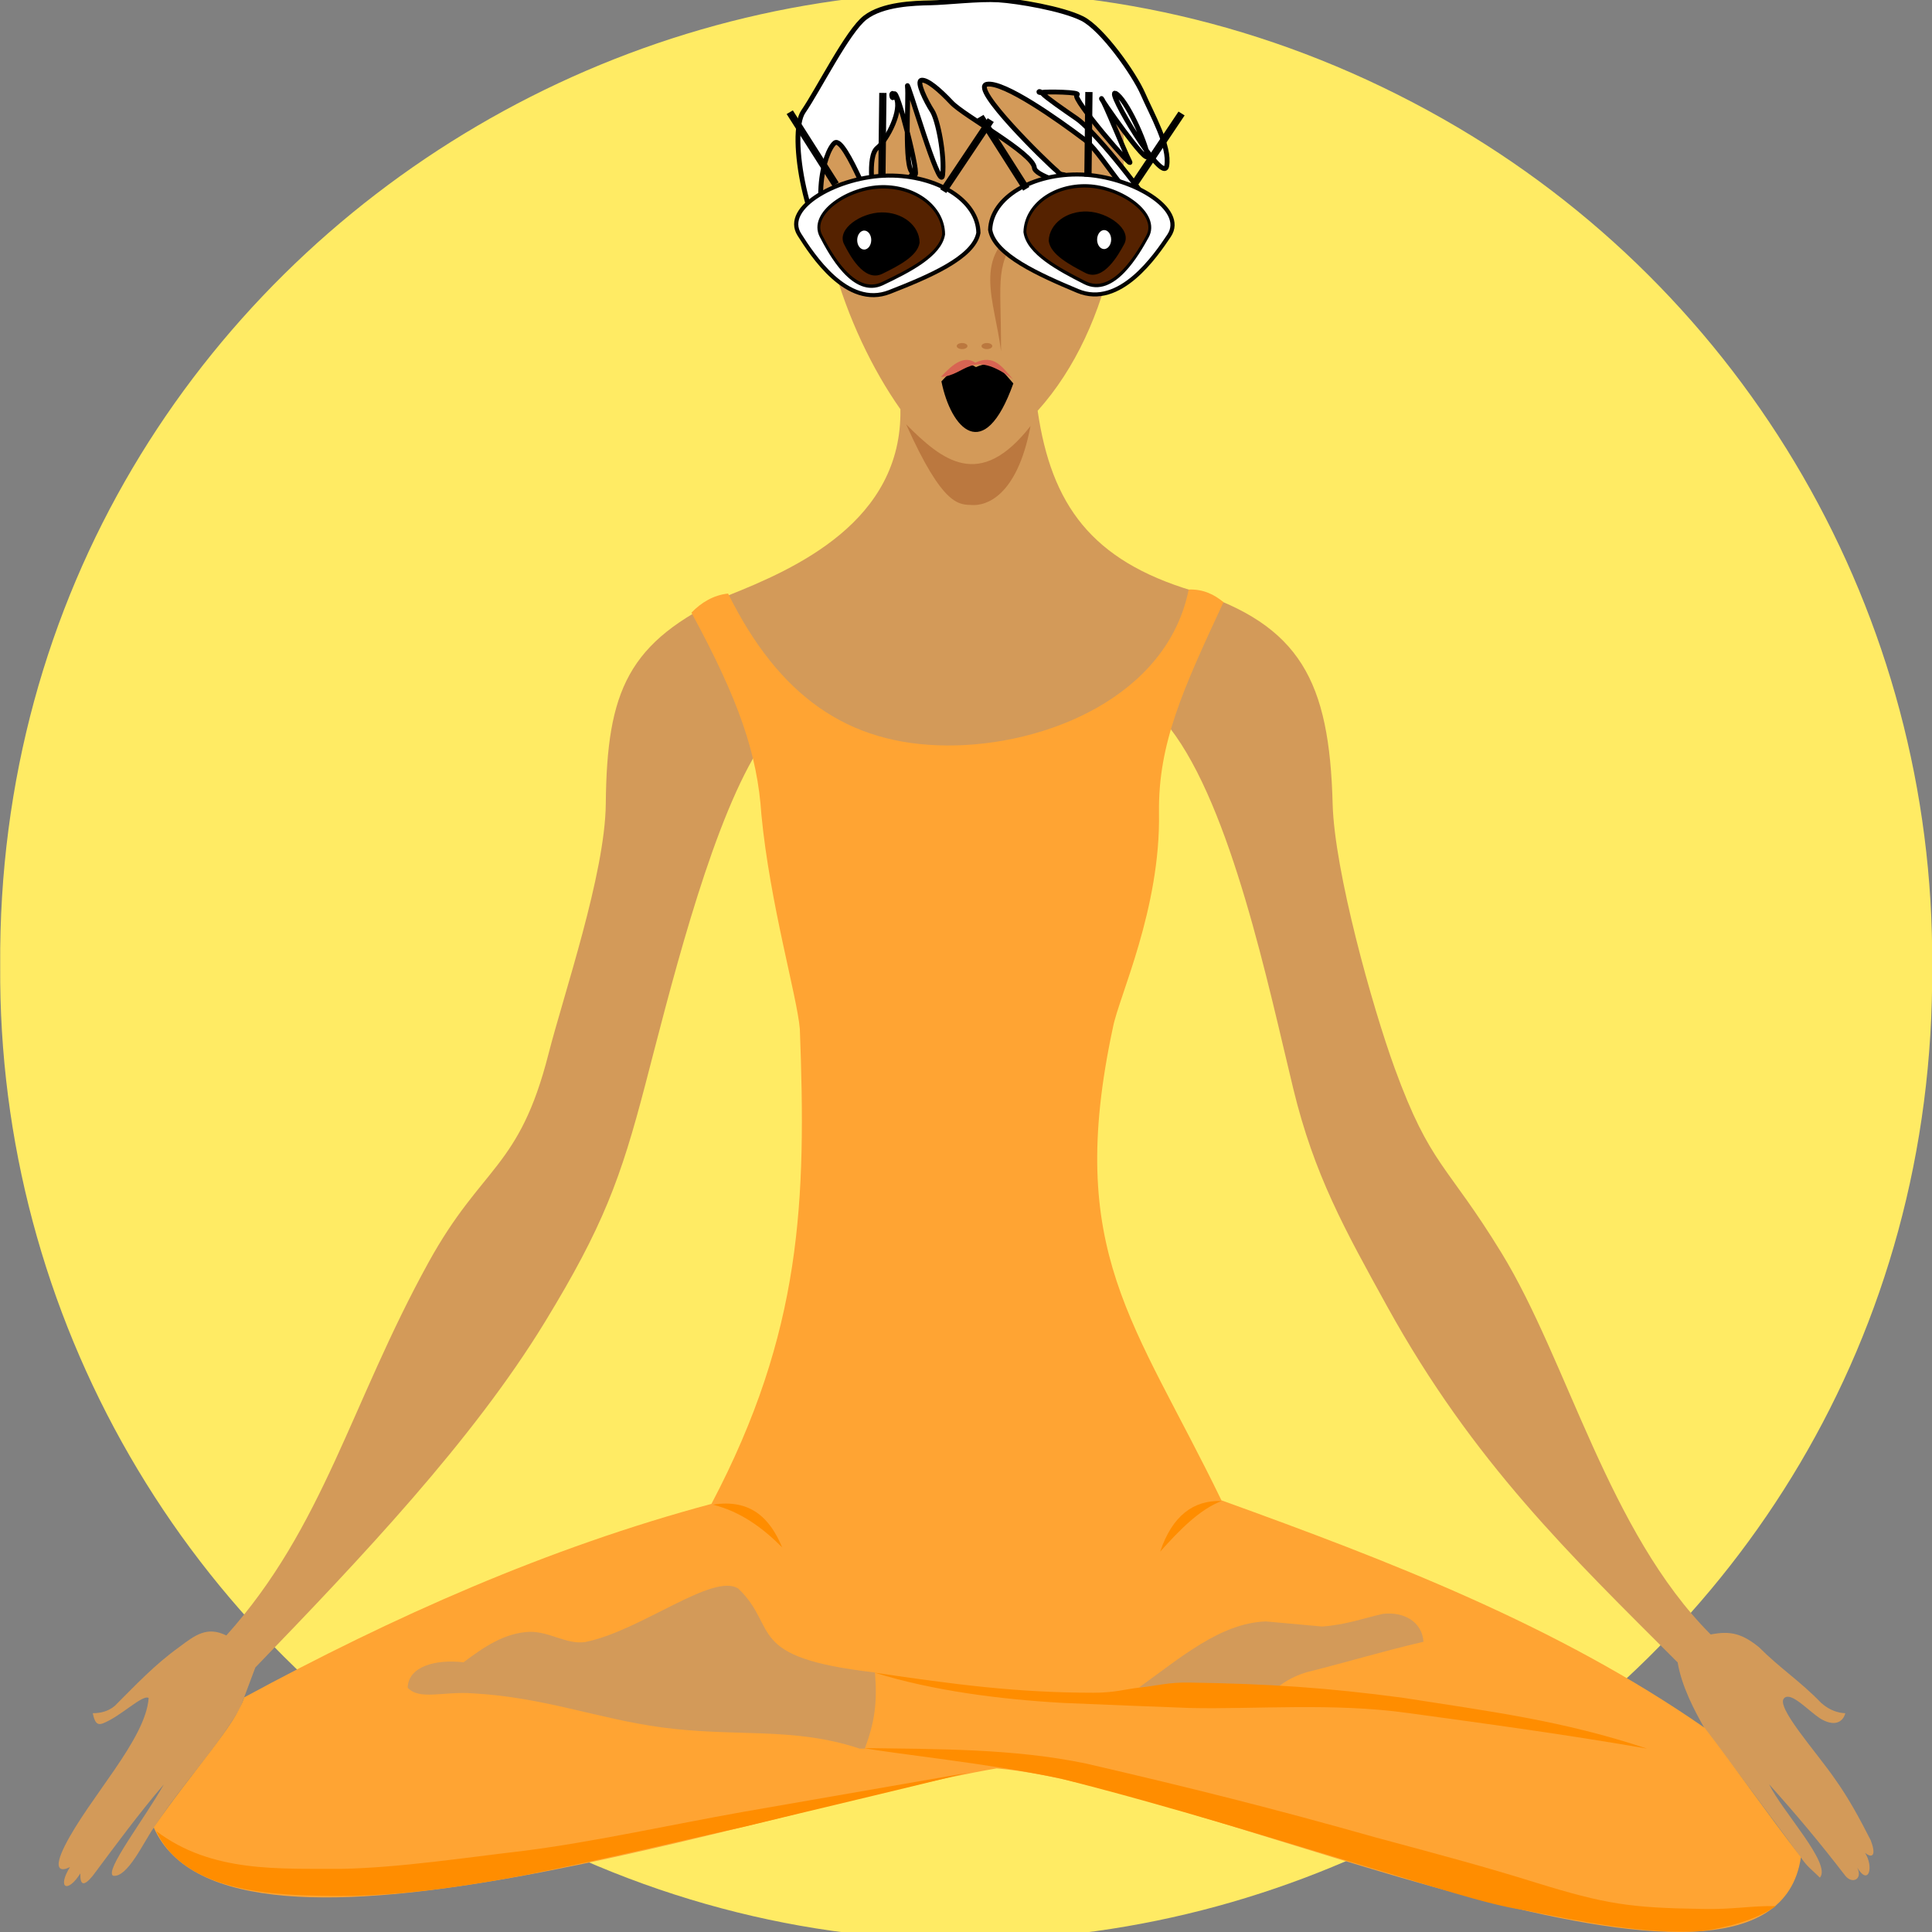 <?xml version="1.0" encoding="utf-8"?>
<svg id="svg2" viewBox="0 0 80 80" xmlns="http://www.w3.org/2000/svg">
  <rect x="0" y="0" width="80" height="80" fill="#808080" stroke="none"/>
  <g id="g3022" transform="matrix(1, 0, 0, 1, 0, -38.856)">
    <g id="g3961" transform="matrix(1, 0, 0, 1, 2.427, -0)">
      <path id="path5500" style="fill:#ffeb64" d="M 77.58 78.852 C 77.799 109.643 44.603 129.124 17.828 113.919 C 5.224 106.761 -2.522 93.346 -2.419 78.852 C -2.638 48.061 30.557 28.579 57.333 43.784 C 69.937 50.942 77.683 64.358 77.58 78.852 Z"/>
      <path id="path198" style="fill:#d39a59" d="m38.096 39.059c-2.792 0.043-5.674 1.262-6.352 3.597-1.06 4.525 0.816 9.886 3.113 13.146 0.08 4.647-4.353 6.607-7.152 7.719-4.142 1.912-5.003 3.933-5.048 8.624-0.028 2.897-1.745 7.893-2.372 10.353-1.216 4.768-2.745 4.603-4.962 8.621-3.236 5.865-4.331 10.946-8.378 15.458-0.804-0.397-1.302-0.007-1.956 0.484-1.013 0.728-1.782 1.551-2.66 2.429-0.26 0.223-0.589 0.308-0.915 0.306 0.079 0.376 0.173 0.513 0.421 0.421 0.752-0.295 1.635-1.205 1.893-1.052-0.117 1.716-2.462 4.121-3.471 6.122-0.477 0.954-0.217 1.098 0.213 0.88-0.54 0.872-0.102 1.105 0.43 0.263-0.014 0.498 0.142 0.552 0.515 0.097 0.945-1.267 1.931-2.607 2.945-3.786-0.831 1.468-2.473 3.583-2.103 3.786 0.595 0.091 1.267-1.401 1.687-1.997 1.288-1.952 2.464-3.099 3.571-4.944l0.631-1.683c4.377-4.533 8.996-9.401 11.989-14.303 2.412-3.951 3.143-5.95 4.153-9.813 0.976-3.735 2.548-10.169 4.471-13.534 5.075 2.025 12.363 2.145 17.248-1.262 2.564 3.296 4.094 10.725 5.118 14.947 0.865 3.568 2.127 5.826 3.893 9.024 3.563 6.449 7.59 10.298 12.023 14.731 0.165 0.992 0.699 2.006 1.126 2.75 1.596 2.104 2.412 3.193 3.993 5.348 0.259 0.38 0.444 0.487 0.771 0.814 0.499-0.561-1.562-2.745-2.103-3.864 1.124 1.248 2.102 2.417 3.155 3.786 0.28 0.353 0.736 0.156 0.493-0.34 0.475 0.786 0.697-0.03 0.323-0.609 0.358 0.28 0.451 0.026 0.235-0.523-0.463-0.91-0.927-1.761-1.472-2.524-0.757-1.108-2.507-3.036-2.103-3.365 0.285-0.259 0.973 0.508 1.472 0.841 0.58 0.361 0.952 0.175 1.052-0.21-0.288-0.013-0.64-0.109-0.997-0.425-0.866-0.898-1.697-1.428-2.579-2.31-0.703-0.569-1.186-0.685-1.998-0.526-4.242-4.257-5.914-11.306-8.659-15.794-2.272-3.714-2.943-3.588-4.425-7.65-0.933-2.56-2.498-8.174-2.57-10.947-0.133-5.082-1.335-7.398-5.816-8.831-4.155-1.249-5.832-3.545-6.399-7.449 3.183-3.539 4.015-9.258 3.365-13.377-0.314-2.338-3.014-3.471-5.805-3.429z"/>
      <path id="path202" style="fill:#ffa433" d="m27.721 63.434c-0.598 0.06-1.116 0.374-1.517 0.791 1.972 3.633 2.73 5.854 2.896 8.356 0.355 3.717 1.482 7.537 1.593 8.889 0.27 7.114 0.093 12.527-3.66 19.658-6.765 1.813-13.203 4.682-19.35 8.014-0.344 1.131-2.147 3.057-3.745 5.384 3.13 7.08 25.451-0.837 34.9-2.444 8.551 0.691 32.078 12.123 33.307 3.676-1.429-1.861-2.729-3.72-3.985-5.356-6.101-4.238-13.066-6.913-20.01-9.421-3.586-7.401-6.492-10.279-4.49-19.593 0.241-1.256 1.976-4.903 1.904-8.88-0.035-2.884 1.001-5.122 2.671-8.718-0.373-0.309-0.825-0.544-1.441-0.523-0.885 4.425-5.923 6.486-10.023 6.458-4.1-0.028-6.946-2.051-9.05-6.292z"/>
      <path id="path204" d="m44.738 108.73c1.667-1.189 3.365-2.676 5.258-2.734 0.771 0.07 1.542 0.14 2.313 0.21 0.969-0.061 1.799-0.361 2.524-0.523 0.882-0.105 1.63 0.34 1.683 1.154-1.844 0.436-3.073 0.821-4.837 1.262-0.587 0.174-1.032 0.456-1.472 0.841-1.99 0.02-3.409-0.026-5.468-0.21z" style="fill:#d39a59"/>
      <path id="path220" d="m28.148 104.64c-1.031-0.69-4.049 1.75-6.334 2.207-0.766 0.121-1.478-0.436-2.313-0.421-1.046 0.044-1.903 0.638-2.734 1.262-1.146-0.133-2.286 0.162-2.313 1.052 0.492 0.537 1.472 0.139 2.713 0.235 2.933 0.164 5.154 1.046 7.761 1.403 3.108 0.423 5.481-0.035 8.244 0.886h0.21c0.411-1.104 0.524-1.911 0.421-3.155-5.435-0.622-3.949-1.824-5.654-3.469z" style="fill:#d39a59"/>
      <path id="path224" style="fill:#ff8d00" d="m33.356 111.24c3.069 0.046 6.19 0.017 9.178 0.639 4.439 1.027 7.781 1.868 11.987 3.057 2.881 0.777 4.526 1.214 6.644 1.875 2.905 0.896 3.906 1.045 6.904 1.09 1.284 0.029 2.03-0.141 3.039-0.116-0.871 0.595-2.052 0.893-3.1 1.035-2.368 0.14-5.01-0.409-7.321-0.87-1.568-0.231-3.997-1.052-6.421-1.772-3.597-1.07-8.171-2.516-12.785-3.678-2.909-0.621-6.965-1.033-8.125-1.259z"/>
      <path id="path226" d="m33.801 108.12c3.322 0.488 5.884 0.828 9.045 0.828 0.87 0.003 1.311-0.146 1.893-0.21 0.701-0.07 1.224-0.231 2.103-0.21 3.274 0.052 5.622 0.203 8.833 0.631 3.602 0.565 6.615 0.943 10.095 2.103-3.283-0.572-6.584-1.022-9.885-1.472-3.089-0.435-6.348-0.15-9.044-0.21-1.727-0.068-3.275-0.122-5.258-0.21-2.622-0.15-5.353-0.499-7.783-1.248z" style="fill:#ff8d00"/>
      <path id="path228" d="m11.745 116.24c2.354-0.045 5.175-0.474 7.517-0.745 2.882-0.366 6.061-1.077 9.087-1.614 3.9-0.68 6.18-1.075 9.27-1.612-2.874 0.714-6.308 1.517-9.183 2.218-3.03 0.669-5.021 1.181-9.09 2.006-2.409 0.453-5.118 0.863-7.627 0.869-2.48-0.007-6.436-0.031-7.672-2.682 2.295 1.734 5.081 1.546 7.699 1.56z" style="fill:#ff8d00"/>
      <path id="path232" d="m39.937 48.195c-2.144 1.253-1.179 3.065-0.913 5.205 0.003-3.265-0.296-3.413 0.913-5.205z" style="fill:#bb783f"/>
      <path id="path236" d="M 36.555 54.648 C 36.962 54.211 37.47 53.712 37.983 54.058 C 38.757 53.699 39.093 54.232 39.533 54.734 C 38.318 58.137 36.945 56.601 36.555 54.648 Z"/>
      <path id="path3345" style="fill:#bb783f" d="m81.838 47.71c0 0.103-0.148 0.187-0.331 0.187s-0.331-0.084-0.331-0.187 0.148-0.187 0.331-0.187 0.331 0.084 0.331 0.187z" transform="matrix(.673 0 0 .673 -17.443 21.077)"/>
      <path id="path3347" style="fill:#bb783f" d="m81.838 47.71c0 0.103-0.148 0.187-0.331 0.187s-0.331-0.084-0.331-0.187 0.148-0.187 0.331-0.187 0.331 0.084 0.331 0.187z" transform="matrix(.673 0 0 .673 -16.416 21.077)"/>
      <path id="path200" d="M 35.094 56.425 C 36.641 59.889 37.304 59.741 37.835 59.768 C 38.367 59.797 39.681 59.464 40.244 56.498 C 38.139 59.189 36.592 57.931 35.094 56.425 L 35.094 56.425 Z" style="fill: rgb(187, 120, 63);"/>
      <path id="path3361" style="fill:#ff8d00" d="m27.092 101.16c1.146 0.289 2.056 0.953 2.87 1.772-0.506-1.211-1.305-2.018-2.87-1.772z"/>
      <path id="path3363" style="fill:#ff8d00" d="m48.158 101.01c-1.17-0.041-2.041 0.607-2.546 2.097 0.826-0.925 1.655-1.762 2.546-2.097z"/>
      <path id="path-1" d="M 36.533 54.464 C 36.94 54.027 37.448 53.528 37.961 53.874 C 38.735 53.515 39.071 54.048 39.511 54.55 C 37.781 53.275 37.578 54.406 36.533 54.464 Z" style="fill: rgb(216, 100, 82);"/>
    </g>
  </g>
  <g transform="matrix(1, -0.014, -0.001, 1, 141.253, 84.761)">
    <path d="M -105.514 -85.509 C -106.24 -84.96 -107.431 -82.579 -108.071 -81.652 C -108.713 -80.726 -107.885 -76.301 -106.507 -75.304 C -107.942 -77.548 -107.202 -80 -106.77 -80.338 C -106.337 -80.677 -104.964 -76.868 -105.076 -77.508 C -105.188 -78.149 -105.434 -79.769 -105.009 -80.105 C -104.585 -80.44 -103.954 -81.687 -104.236 -82.186 C -104.518 -82.685 -104.394 -81.875 -104.309 -82.308 C -104.224 -82.742 -103.183 -78.675 -103.469 -78.985 C -103.754 -79.296 -104.049 -76.652 -103.542 -79.067 C -103.911 -79.268 -103.699 -82.155 -103.761 -82.637 C -103.823 -83.119 -102.39 -78.115 -102.3 -78.944 C -102.21 -79.773 -102.5 -81.244 -102.738 -81.611 C -102.976 -81.978 -103.415 -82.856 -103.176 -82.884 C -102.938 -82.909 -102.447 -82.493 -101.934 -81.94 C -101.422 -81.386 -98.548 -79.798 -98.5 -79.191 C -98.453 -78.582 -93.529 -77.52 -94.226 -78.206 C -94.924 -78.891 -96.08 -77.976 -97.039 -78.698 C -97.34 -79.051 -97.31 -78.747 -97.587 -79.067 C -97.974 -79.389 -101.178 -82.556 -100.473 -82.678 C -99.768 -82.8 -97.485 -81.144 -96.491 -80.381 C -95.716 -79.863 -94.678 -77.621 -93.358 -77.102 C -94.741 -79.126 -96.202 -80.818 -96.747 -81.201 C -97.292 -81.583 -98.015 -82.093 -98.172 -82.268 C -98.328 -82.442 -98.385 -82.272 -98.208 -82.308 C -98.032 -82.346 -96.51 -82.302 -96.747 -82.186 C -96.983 -82.07 -94.328 -78.954 -94.555 -79.395 C -94.782 -79.838 -95.617 -81.93 -95.724 -82.022 C -95.831 -82.113 -93.76 -79.105 -93.824 -79.642 C -93.888 -80.179 -94.701 -81.988 -95.139 -82.227 C -95.578 -82.465 -93.166 -78.38 -93.021 -79.191 C -92.875 -80.001 -93.646 -81.351 -94.007 -82.186 C -94.368 -83.021 -95.698 -84.919 -96.528 -85.345 C -97.357 -85.77 -99.205 -86.105 -99.998 -86.166 C -100.791 -86.226 -102.119 -86.087 -102.811 -86.083 C -103.503 -86.08 -104.788 -86.058 -105.514 -85.509 Z" stroke="black" id="e46_area3" fill="white" style="stroke-width: 0.2;" transform="matrix(1, 0, -0, 1, -0, 0)"/>
  </g>
  <ellipse cx="43.484" cy="9.399" rx="1.924" ry="1.768" style="fill: rgb(255, 255, 255);"/>
  <ellipse cx="37.452" cy="9.867" rx="2.028" ry="1.716" style="fill: rgb(255, 255, 255);"/>
  <g id="g3144" transform="matrix(0.086, 0.001, -0.001, 0.086, 78.479, -64.363)">
    <g id="g3088" transform="matrix(.52 0 0 .503 -251.6 445.67)">
      <path id="path2988" style="stroke-opacity:.984;color:#000000;stroke:#000000;stroke-width:3.882;fill:#ffffff" d="m-345.77 834.78c-4.087 23.94-45.889 42.561-81.6 57.54-39.319 16.492-72.084-34.919-84.073-53.861-16.456-26 35.851-56.524 81.6-57.54 45.749-1.016 83.39 23.099 84.073 53.861z"/>
      <g id="g3037" transform="matrix(.685 0 0 .831 -56.054 311.47)">
        <path id="path2988-1" style="stroke-opacity:.984;color:#000000;stroke:#000000;stroke-width:3.882;fill:#552200" d="m-469.9 631.79c-4.087 23.94-45.889 42.561-81.6 57.54-39.319 16.492-72.084-34.919-84.073-53.861-16.456-26 35.851-56.524 81.6-57.54 45.749-1.016 83.39 23.099 84.073 53.861z"/>
        <path id="path2988-1-5" style="stroke-opacity:.984;color:#000000;stroke:#000000;stroke-width:2.362;fill:#000000" d="m-503.43 641.68c-2.463 14.711-27.657 26.154-49.181 35.359-23.698 10.135-43.445-21.458-50.671-33.098-9.918-15.977 21.607-34.735 49.181-35.359 27.573-0.624 50.26 14.194 50.671 33.098z"/>
        <path id="path3035" style="stroke-opacity:.984;color:#000000;stroke:#000000;stroke-width:3.882;fill:#ffffff" d="m-565.71 639.51c0 7.101-5.117 12.857-11.429 12.857-6.312 0-11.429-5.756-11.429-12.857 0-7.101 5.117-12.857 11.429-12.857 6.312 0 11.429 5.756 11.429 12.857z"/>
      </g>
      <rect id="rect3042" style="stroke-opacity:.984;color:#000000;stroke:#000000;stroke-width:3.882;fill:#000000" height="77.143" width="2.857" y="703.79" x="-437.14"/>
      <rect id="rect3042-9" style="stroke-opacity:.984;color:#000000;stroke:#000000;stroke-width:3.882;fill:#000000" transform="rotate(32.25)" height="77.143" width="2.857" y="795.55" x="102.57"/>
      <rect id="rect3042-9-4" style="stroke-opacity:.984;color:#000000;stroke:#000000;stroke-width:3.882;fill:#000000" transform="matrix(-.846 .534 .534 .846 0 0)" height="77.143" width="2.857" y="333.33" x="824.43"/>
    </g>
    <g id="g3088-9" transform="matrix(-.52 0 0 .503 -605.55 444.09)">
      <path id="path2988-0" style="stroke-opacity:.984;color:#000000;stroke:#000000;stroke-width:3.882;fill:#ffffff" d="m-345.77 834.78c-4.087 23.94-45.889 42.561-81.6 57.54-39.319 16.492-72.084-34.919-84.073-53.861-16.456-26 35.851-56.524 81.6-57.54 45.749-1.016 83.39 23.099 84.073 53.861z"/>
      <g id="g3037-9" transform="matrix(.685 0 0 .831 -56.054 311.47)">
        <path id="path2988-1-1" style="stroke-opacity:.984;color:#000000;stroke:#000000;stroke-width:3.882;fill:#552200" d="m-469.9 631.79c-4.087 23.94-45.889 42.561-81.6 57.54-39.319 16.492-72.084-34.919-84.073-53.861-16.456-26 35.851-56.524 81.6-57.54 45.749-1.016 83.39 23.099 84.073 53.861z"/>
        <path id="path2988-1-5-7" style="stroke-opacity:.984;color:#000000;stroke:#000000;stroke-width:2.362;fill:#000000" d="m-503.43 641.68c-2.463 14.711-27.657 26.154-49.181 35.359-23.698 10.135-43.445-21.458-50.671-33.098-9.918-15.977 21.607-34.735 49.181-35.359 27.573-0.624 50.26 14.194 50.671 33.098z"/>
        <path id="path3035-7" style="stroke-opacity:.984;color:#000000;stroke:#000000;stroke-width:3.882;fill:#ffffff" d="m-565.71 639.51c0 7.101-5.117 12.857-11.429 12.857-6.312 0-11.429-5.756-11.429-12.857 0-7.101 5.117-12.857 11.429-12.857 6.312 0 11.429 5.756 11.429 12.857z"/>
      </g>
      <rect id="rect3042-1" style="stroke-opacity:.984;color:#000000;stroke:#000000;stroke-width:3.882;fill:#000000" height="77.143" width="2.857" y="703.79" x="-437.14"/>
      <rect id="rect3042-9-1" style="stroke-opacity:.984;color:#000000;stroke:#000000;stroke-width:3.882;fill:#000000" transform="rotate(32.25)" height="77.143" width="2.857" y="795.55" x="102.57"/>
      <rect id="rect3042-9-4-5" style="stroke-opacity:.984;color:#000000;stroke:#000000;stroke-width:3.882;fill:#000000" transform="matrix(-.846 .534 .534 .846 0 0)" height="77.143" width="2.857" y="333.33" x="824.43"/>
    </g>
  </g>
</svg>